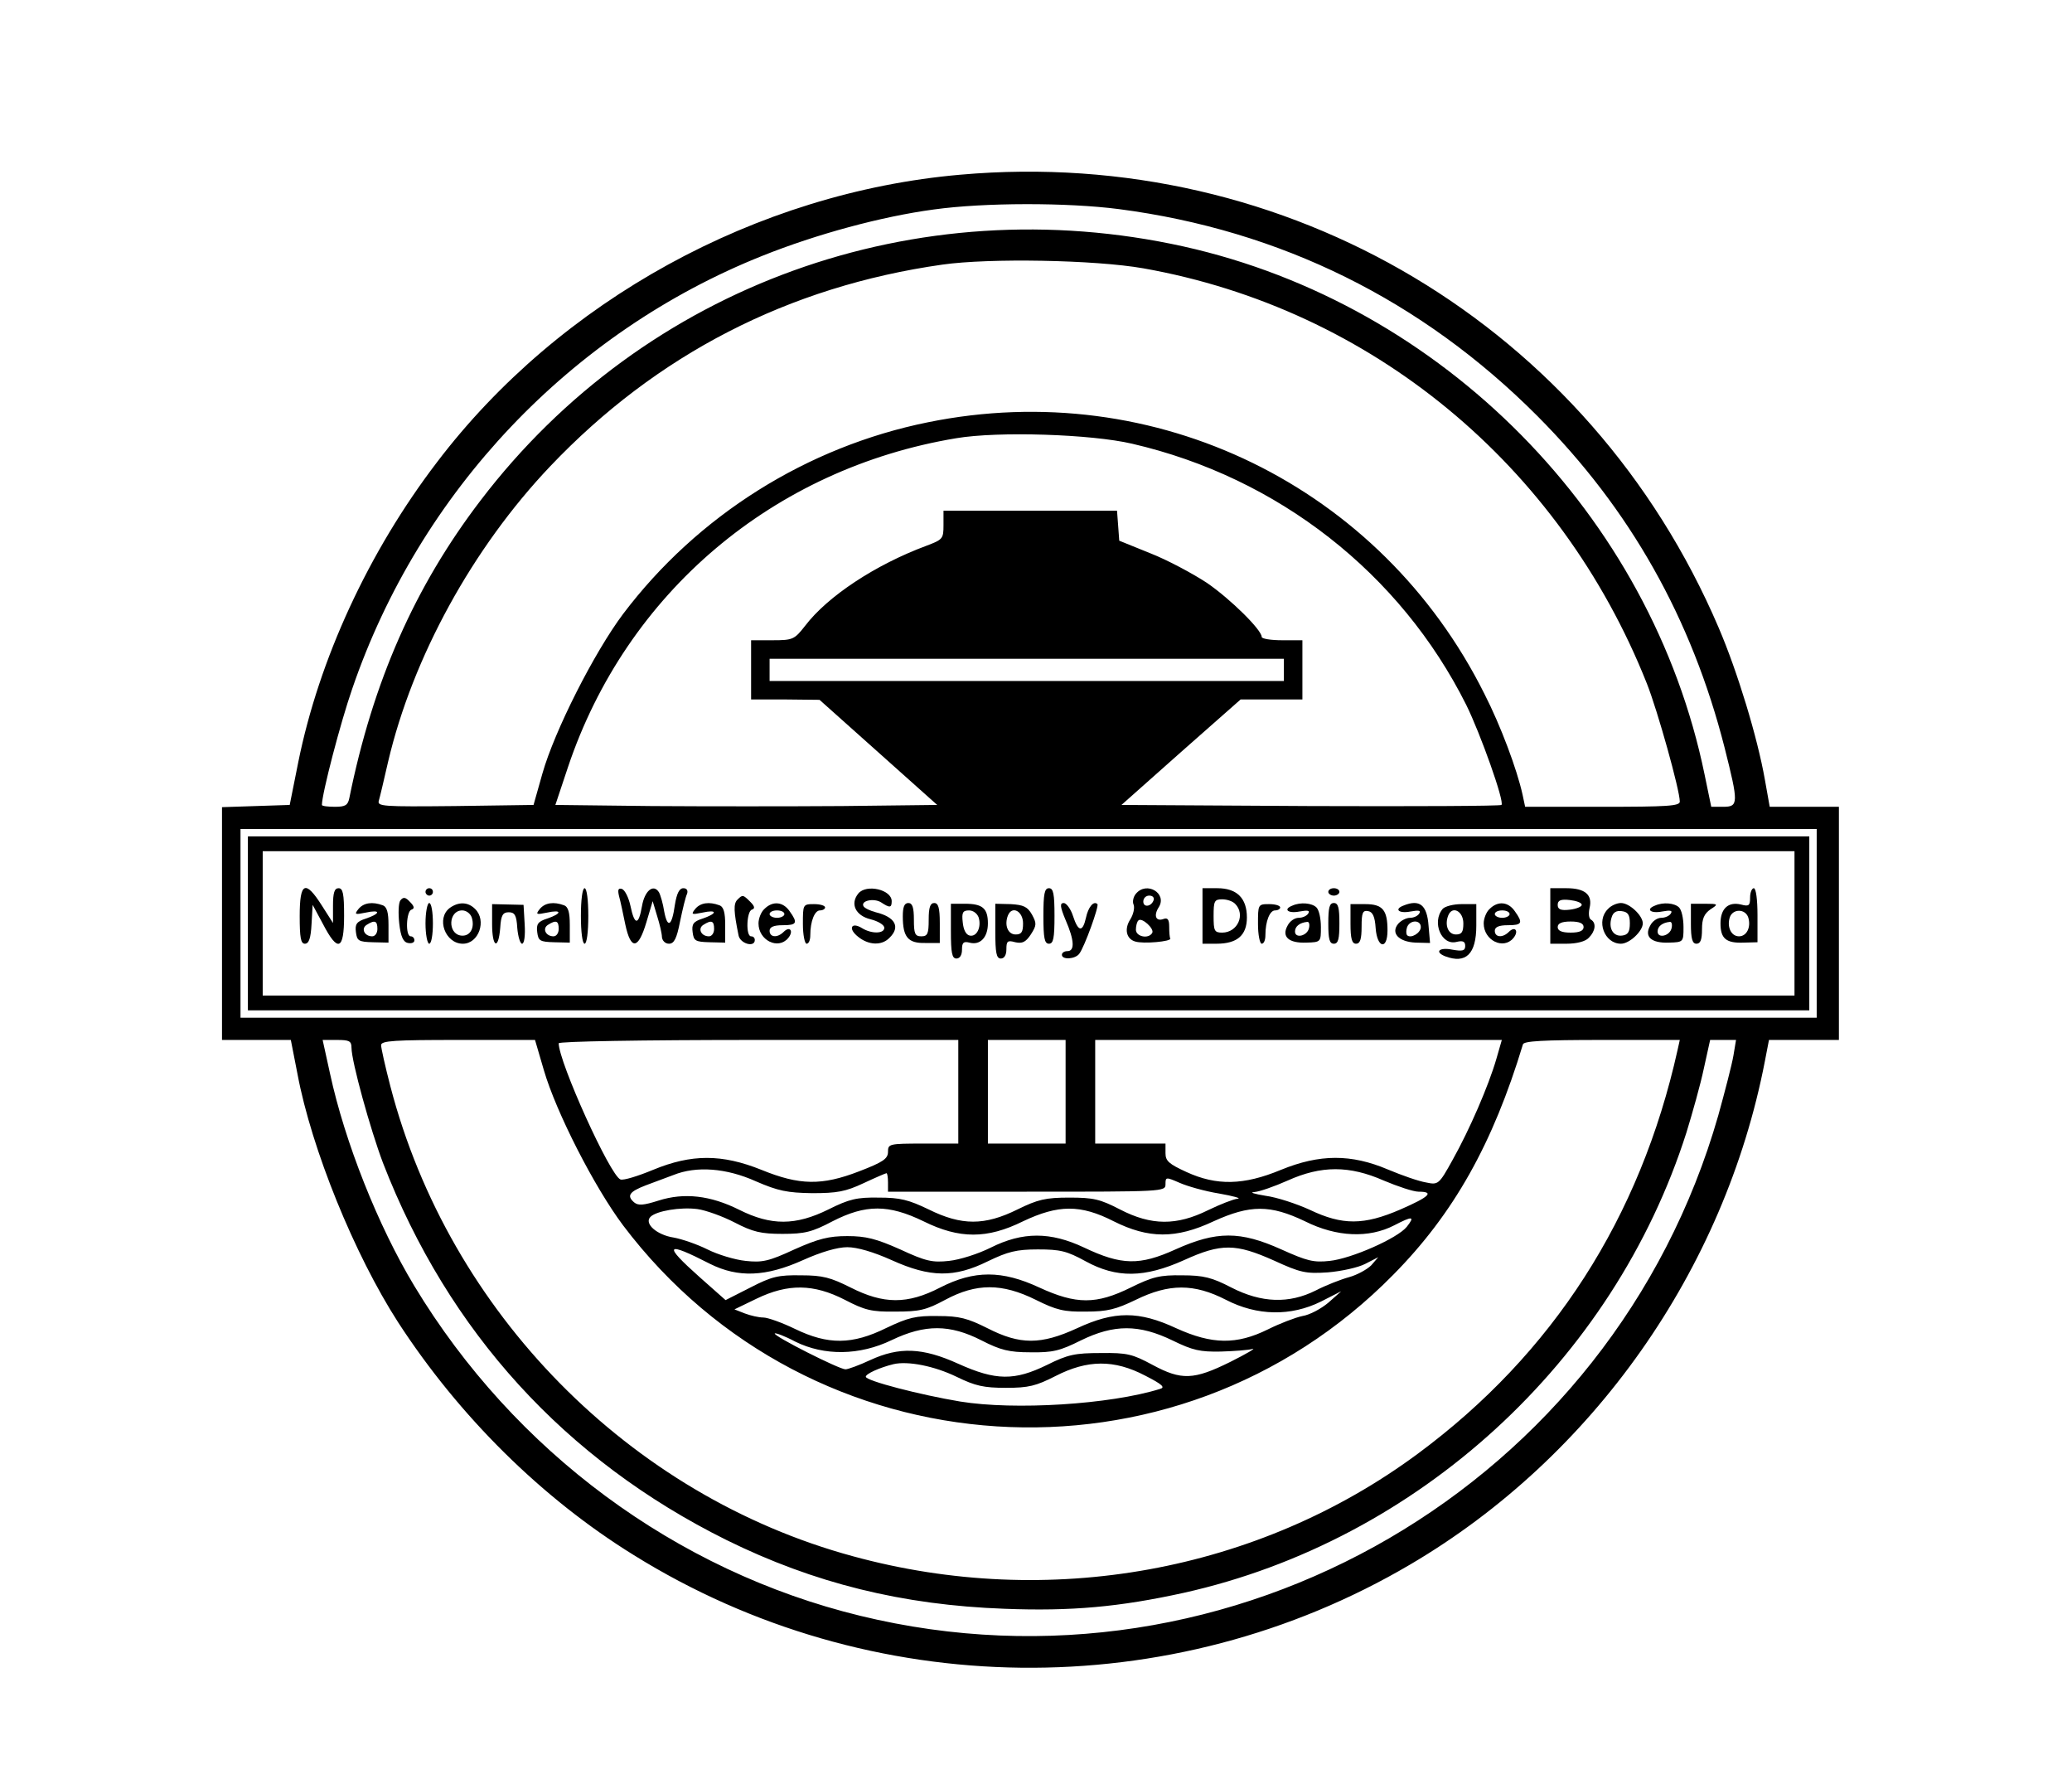 <?xml version="1.0" standalone="no"?>
<!DOCTYPE svg PUBLIC "-//W3C//DTD SVG 20010904//EN"
 "http://www.w3.org/TR/2001/REC-SVG-20010904/DTD/svg10.dtd">
<svg version="1.0" xmlns="http://www.w3.org/2000/svg"
 width="560pt" height="482pt" viewBox="0 0 560 482"
 preserveAspectRatio="xMidYMid meet">

<g transform="translate(0,482) scale(0.1,-0.1)"
fill="#000000" stroke="none">
<path d="M2596 4348 c-551 -48 -1083 -340 -1415 -777 -185 -242 -319 -533
-375 -811 l-23 -115 -92 -3 -91 -3 0 -314 0 -315 93 0 93 0 18 -92 c38 -203
154 -488 272 -671 165 -254 388 -475 637 -629 638 -397 1452 -406 2099 -25
493 290 849 795 958 1360 l11 57 95 0 94 0 0 315 0 315 -93 0 -94 0 -13 73
c-20 114 -74 292 -125 411 -348 814 -1165 1302 -2049 1224z m428 -93 c437 -57
819 -246 1131 -559 251 -252 417 -547 506 -896 38 -151 38 -160 -4 -160 l-32
0 -18 87 c-144 700 -708 1271 -1408 1427 -722 160 -1457 -105 -1900 -686 -178
-233 -291 -489 -355 -805 -4 -19 -11 -23 -39 -23 -19 0 -35 2 -35 5 0 30 50
222 82 314 182 532 590 963 1109 1170 145 58 321 106 463 125 137 19 361 19
500 1z m66 -160 c615 -109 1126 -530 1361 -1122 29 -73 89 -288 89 -319 0 -12
-34 -14 -209 -14 l-209 0 -7 33 c-15 68 -59 186 -103 272 -280 561 -890 859
-1504 734 -327 -66 -623 -252 -824 -518 -78 -104 -185 -315 -218 -431 l-24
-85 -212 -3 c-198 -2 -211 -1 -206 15 3 10 14 57 25 105 66 281 228 577 438
798 287 302 644 486 1060 545 126 18 412 13 543 -10z m-30 -474 c394 -91 725
-350 903 -706 38 -77 104 -262 95 -270 -3 -3 -235 -4 -516 -3 l-511 3 161 143
161 142 83 0 84 0 0 80 0 80 -55 0 c-30 0 -55 4 -55 9 0 19 -84 102 -148 146
-38 25 -107 62 -153 80 l-84 34 -3 41 -3 40 -235 0 -234 0 0 -39 c0 -37 -2
-39 -47 -56 -137 -51 -266 -136 -327 -216 -29 -37 -33 -39 -88 -39 l-58 0 0
-80 0 -80 93 0 92 -1 159 -142 159 -142 -256 -3 c-140 -1 -373 -1 -516 0
l-260 3 34 102 c158 471 555 807 1050 889 113 19 364 11 475 -15z m410 -611
l0 -30 -695 0 -695 0 0 30 0 30 695 0 695 0 0 -30z m1440 -685 l0 -255 -2130
0 -2130 0 0 255 0 255 2130 0 2130 0 0 -255z m-3960 -336 c0 -37 51 -221 85
-311 177 -457 493 -803 928 -1019 237 -117 476 -176 752 -186 181 -7 311 5
484 43 633 141 1162 625 1359 1244 16 52 38 130 47 173 l17 77 35 0 35 0 -7
-42 c-4 -24 -23 -97 -41 -162 -286 -999 -1313 -1597 -2319 -1352 -498 121
-935 444 -1205 891 -98 162 -188 389 -228 574 l-20 91 39 0 c33 0 39 -3 39
-21z m520 -61 c33 -113 136 -315 214 -419 506 -670 1491 -734 2082 -133 163
165 269 354 350 622 2 9 54 12 214 12 l210 0 -6 -27 c-101 -454 -337 -821
-702 -1091 -431 -319 -997 -422 -1527 -277 -604 164 -1091 659 -1250 1270 -14
54 -25 103 -25 111 0 12 37 14 208 14 l208 0 24 -82z m1120 -58 l0 -140 -95 0
c-92 0 -95 -1 -95 -22 0 -19 -13 -28 -78 -53 -101 -39 -161 -38 -264 4 -107
43 -189 43 -293 0 -41 -17 -80 -29 -88 -26 -28 10 -167 318 -167 368 0 5 218
9 540 9 l540 0 0 -140z m290 0 l0 -140 -105 0 -105 0 0 140 0 140 105 0 105 0
0 -140z m1164 88 c-21 -72 -72 -190 -118 -272 -37 -67 -39 -68 -72 -61 -19 3
-65 19 -103 35 -99 42 -184 42 -289 -1 -101 -42 -174 -43 -255 -6 -48 22 -57
30 -57 51 l0 26 -95 0 -95 0 0 140 0 140 549 0 550 0 -15 -52z m-2001 -330
c60 -26 85 -31 152 -32 67 0 90 4 139 27 32 15 60 27 62 27 2 0 4 -11 4 -25
l0 -25 375 0 c369 0 375 0 375 20 0 20 1 20 38 4 20 -9 69 -23 107 -29 39 -7
61 -13 50 -14 -11 -1 -47 -15 -80 -31 -85 -42 -153 -42 -238 2 -54 28 -72 32
-137 32 -64 0 -85 -5 -140 -32 -89 -44 -151 -44 -240 0 -54 26 -77 32 -135 32
-59 1 -80 -4 -136 -32 -89 -44 -155 -44 -241 -1 -78 39 -149 47 -218 25 -41
-13 -55 -14 -66 -5 -21 18 -13 29 31 46 22 8 56 21 75 28 62 25 143 19 223
-17z m1697 2 c38 -16 80 -30 94 -30 44 0 29 -14 -49 -48 -99 -43 -157 -43
-245 -1 -35 16 -89 34 -120 38 -30 5 -44 9 -30 10 14 1 54 15 90 31 91 41 167
41 260 0z m-1755 -113 c50 -26 72 -31 130 -31 60 0 80 5 135 34 90 46 151 46
246 0 97 -48 172 -48 269 0 95 45 155 46 245 0 94 -47 168 -48 270 0 99 45
153 45 247 0 86 -43 173 -46 241 -11 50 26 57 25 34 -4 -25 -31 -150 -86 -208
-92 -44 -5 -62 0 -131 31 -111 50 -175 50 -286 0 -97 -44 -146 -43 -247 5 -91
43 -166 43 -252 0 -34 -17 -84 -33 -113 -36 -45 -5 -63 -1 -132 31 -65 29 -93
36 -143 36 -50 0 -78 -7 -143 -36 -69 -32 -87 -36 -132 -31 -29 3 -75 17 -103
31 -28 14 -69 28 -91 32 -46 7 -81 38 -63 56 16 16 81 27 127 21 22 -3 67 -19
100 -36z m-66 -112 c76 -38 151 -35 251 10 49 22 93 35 120 35 27 0 71 -13
120 -35 104 -47 169 -48 260 -3 54 26 77 32 135 32 60 0 78 -4 129 -32 84 -46
159 -45 266 3 101 46 140 45 243 -1 72 -33 86 -36 146 -32 36 3 82 13 101 23
l35 18 -19 -22 c-11 -11 -38 -26 -60 -32 -22 -6 -63 -22 -90 -36 -72 -36 -146
-34 -228 8 -52 27 -75 33 -133 33 -60 1 -80 -4 -139 -33 -93 -46 -147 -46
-247 0 -101 47 -176 47 -268 0 -89 -46 -153 -45 -242 0 -54 27 -75 33 -134 33
-61 1 -79 -3 -137 -33 l-67 -34 -70 62 c-100 89 -93 98 28 36z m364 -97 c54
-28 72 -33 137 -32 65 0 83 4 135 32 84 45 153 45 244 0 56 -28 77 -33 136
-32 58 0 81 6 135 32 90 44 157 44 243 0 85 -44 176 -45 257 -5 l55 28 -35
-31 c-19 -16 -50 -33 -70 -36 -19 -4 -61 -20 -93 -36 -85 -42 -151 -41 -248 3
-101 47 -167 47 -268 0 -98 -45 -154 -45 -242 0 -54 27 -76 33 -134 33 -60 1
-80 -4 -139 -32 -93 -46 -158 -46 -247 -3 -35 17 -74 31 -86 31 -12 0 -34 5
-50 11 l-28 11 60 29 c85 41 154 40 238 -3z m370 -110 c51 -26 74 -32 132 -32
60 -1 80 4 136 32 90 44 157 44 248 0 55 -27 75 -31 130 -30 36 1 75 4 86 7
11 3 -16 -13 -60 -35 -99 -49 -132 -50 -210 -8 -54 29 -68 33 -140 32 -69 0
-89 -4 -145 -32 -88 -43 -138 -43 -240 3 -97 44 -160 46 -238 10 -30 -14 -60
-25 -67 -25 -17 0 -197 91 -191 97 2 2 27 -7 55 -22 79 -39 174 -38 261 4 90
43 157 43 243 -1z m-68 -98 c51 -25 74 -30 134 -30 61 0 81 5 134 32 86 44
158 45 242 1 47 -24 55 -32 40 -36 -135 -42 -393 -58 -540 -34 -108 18 -255
56 -255 67 0 8 38 25 75 34 39 9 110 -5 170 -34z"/>
<path d="M670 2325 l0 -235 2110 0 2110 0 0 235 0 235 -2110 0 -2110 0 0 -235z
m4180 0 l0 -195 -2070 0 -2070 0 0 195 0 195 2070 0 2070 0 0 -195z"/>
<path d="M810 2345 c0 -59 3 -75 14 -75 11 0 16 15 18 53 l3 52 28 -52 c40
-77 57 -71 57 22 0 60 -3 75 -15 75 -11 0 -15 -12 -15 -47 l0 -47 -30 47 c-45
71 -60 63 -60 -28z"/>
<path d="M1150 2410 c0 -5 5 -10 10 -10 6 0 10 5 10 10 0 6 -4 10 -10 10 -5 0
-10 -4 -10 -10z"/>
<path d="M1570 2345 c0 -43 4 -75 10 -75 6 0 10 32 10 75 0 43 -4 75 -10 75
-6 0 -10 -32 -10 -75z"/>
<path d="M1673 2399 c4 -14 11 -48 17 -77 15 -70 35 -68 57 6 l17 57 12 -40
c7 -22 13 -48 13 -57 1 -10 9 -18 19 -18 14 0 21 14 30 60 7 34 15 67 19 75 3
9 -1 15 -10 15 -11 0 -18 -14 -23 -45 -8 -58 -20 -65 -29 -17 -3 20 -10 44
-14 51 -15 24 -39 4 -46 -38 -9 -52 -20 -52 -31 1 -5 23 -15 43 -23 46 -10 3
-12 -2 -8 -19z"/>
<path d="M2320 2406 c-23 -28 -8 -60 33 -70 20 -5 37 -15 37 -23 0 -16 -34
-17 -60 -1 -29 18 -39 -1 -11 -23 28 -23 64 -25 85 -3 30 29 16 56 -37 69 -15
4 -30 11 -33 16 -9 15 27 23 47 11 24 -16 29 -15 29 3 0 31 -68 47 -90 21z"/>
<path d="M2820 2345 c0 -60 3 -75 15 -75 12 0 15 15 15 75 0 60 -3 75 -15 75
-12 0 -15 -15 -15 -75z"/>
<path d="M3070 2405 c-7 -8 -10 -22 -6 -30 3 -9 -1 -26 -9 -39 -17 -26 -11
-53 13 -60 22 -7 98 0 95 8 -2 3 -3 18 -3 32 0 19 -4 25 -15 21 -21 -8 -28 9
-13 32 23 37 -33 71 -62 36z m48 -17 c-6 -18 -28 -21 -28 -4 0 9 7 16 16 16 9
0 14 -5 12 -12z m-4 -89 c-10 -17 -44 -10 -44 9 0 10 3 22 7 25 9 9 44 -23 37
-34z"/>
<path d="M3250 2345 l0 -75 38 0 c56 0 82 23 82 71 0 52 -27 79 -80 79 l-40 0
0 -75z m88 33 c29 -29 7 -78 -35 -78 -21 0 -23 5 -23 45 0 40 2 45 23 45 13 0
28 -5 35 -12z"/>
<path d="M3590 2410 c0 -5 7 -10 15 -10 8 0 15 5 15 10 0 6 -7 10 -15 10 -8 0
-15 -4 -15 -10z"/>
<path d="M4190 2345 l0 -75 44 0 c27 0 51 6 60 16 18 18 21 40 6 49 -6 3 -7
17 -4 31 9 36 -12 54 -62 54 l-44 0 0 -75z m85 30 c0 -5 -15 -11 -32 -13 -25
-3 -33 1 -33 13 0 12 8 16 33 13 17 -2 32 -7 32 -13z m5 -60 c0 -10 -11 -15
-35 -15 -24 0 -35 5 -35 15 0 10 11 15 35 15 24 0 35 -5 35 -15z"/>
<path d="M4730 2395 c0 -22 -3 -25 -25 -19 -34 8 -55 -11 -55 -51 0 -41 15
-54 63 -52 l37 1 0 73 c0 42 -4 73 -10 73 -5 0 -10 -11 -10 -25z m-5 -54 c8
-26 -4 -51 -25 -51 -21 0 -33 25 -25 51 8 24 42 24 50 0z"/>
<path d="M1082 2387 c-5 -7 -6 -34 -3 -62 4 -36 11 -51 24 -53 9 -2 17 1 17 7
0 6 -4 11 -10 11 -15 0 -12 68 2 72 9 3 8 9 -4 21 -12 13 -18 14 -26 4z"/>
<path d="M1993 2389 c-11 -11 -10 -32 3 -96 4 -23 44 -34 44 -13 0 6 -4 10
-10 10 -15 0 -12 68 2 72 9 3 8 9 -4 21 -20 20 -21 20 -35 6z"/>
<path d="M969 2364 c-12 -15 -10 -16 19 -10 41 9 42 -2 1 -16 -25 -8 -30 -15
-27 -37 3 -23 7 -26 46 -27 l42 -1 0 48 c0 33 -4 49 -16 53 -27 10 -51 7 -65
-10z m51 -54 c0 -11 -6 -20 -14 -20 -21 0 -31 21 -15 31 22 14 29 11 29 -11z"/>
<path d="M1150 2325 c0 -30 5 -55 10 -55 6 0 10 25 10 55 0 30 -4 55 -10 55
-5 0 -10 -25 -10 -55z"/>
<path d="M1216 2367 c-38 -28 -13 -97 35 -97 43 0 65 63 33 94 -19 19 -44 20
-68 3z m59 -26 c9 -29 -5 -52 -29 -49 -37 5 -34 68 3 68 11 0 22 -8 26 -19z"/>
<path d="M1330 2323 c0 -63 17 -72 22 -10 2 34 7 42 23 42 16 0 21 -8 23 -42
2 -24 8 -43 13 -43 6 0 9 22 7 53 l-3 52 -42 1 -43 1 0 -54z"/>
<path d="M1459 2364 c-12 -15 -10 -16 19 -10 41 9 42 -2 1 -16 -25 -8 -30 -15
-27 -37 3 -23 7 -26 46 -27 l42 -1 0 48 c0 33 -4 49 -16 53 -27 10 -51 7 -65
-10z m51 -54 c0 -11 -6 -20 -14 -20 -21 0 -31 21 -15 31 22 14 29 11 29 -11z"/>
<path d="M1879 2364 c-12 -15 -10 -16 19 -10 41 9 42 -2 1 -16 -25 -8 -30 -15
-27 -37 3 -23 7 -26 46 -27 l42 -1 0 48 c0 33 -4 49 -16 53 -27 10 -51 7 -65
-10z m51 -54 c0 -11 -6 -20 -14 -20 -21 0 -31 21 -15 31 22 14 29 11 29 -11z"/>
<path d="M2066 2364 c-9 -8 -16 -26 -16 -39 0 -46 53 -72 80 -40 16 19 5 34
-12 17 -17 -17 -38 -15 -38 3 0 10 11 15 35 15 39 0 42 6 19 38 -18 26 -46 28
-68 6z m54 -14 c0 -5 -9 -10 -20 -10 -11 0 -20 5 -20 10 0 6 9 10 20 10 11 0
20 -4 20 -10z"/>
<path d="M2170 2323 c0 -29 5 -53 10 -53 6 0 10 10 10 23 0 38 12 67 26 67 8
0 14 4 14 8 0 5 -13 9 -30 9 -30 0 -30 -1 -30 -54z"/>
<path d="M2440 2344 c0 -56 14 -73 60 -72 l40 0 0 54 c0 41 -4 54 -15 54 -11
0 -15 -12 -15 -45 0 -38 -3 -45 -20 -45 -17 0 -20 7 -20 45 0 33 -4 45 -15 45
-11 0 -15 -11 -15 -36z"/>
<path d="M2570 2304 c0 -59 3 -74 15 -74 9 0 15 9 15 24 0 19 4 23 20 19 29
-8 50 14 50 52 0 41 -15 53 -62 53 l-38 0 0 -74z m75 37 c8 -26 -5 -53 -24
-49 -10 2 -17 15 -19 36 -3 26 0 32 17 32 11 0 22 -8 26 -19z"/>
<path d="M2690 2304 c0 -59 3 -74 15 -74 9 0 15 9 15 25 0 22 3 25 24 19 19
-4 28 0 42 21 16 25 16 30 3 54 -12 21 -23 26 -57 28 l-42 1 0 -74z m75 21 c0
-23 -4 -30 -20 -30 -21 0 -31 25 -21 51 11 28 41 12 41 -21z"/>
<path d="M2880 2334 c24 -55 25 -84 5 -84 -8 0 -15 -4 -15 -10 0 -14 36 -12
47 3 14 18 54 129 49 134 -10 10 -25 -8 -31 -37 -9 -40 -21 -38 -35 5 -6 19
-18 35 -25 35 -11 0 -10 -10 5 -46z"/>
<path d="M3400 2323 c0 -29 5 -53 10 -53 6 0 10 10 10 23 0 38 12 67 26 67 8
0 14 4 14 8 0 5 -13 9 -30 9 -30 0 -30 -1 -30 -54z"/>
<path d="M3493 2373 c-26 -10 -12 -22 19 -16 22 4 29 3 24 -5 -4 -7 -16 -12
-26 -12 -11 0 -24 -9 -30 -21 -17 -30 3 -48 51 -46 39 1 39 2 39 42 0 23 -5
46 -12 53 -12 12 -43 15 -65 5z m45 -60 c-4 -22 -38 -30 -38 -10 0 14 13 24
33 26 5 1 7 -7 5 -16z"/>
<path d="M3590 2325 c0 -42 3 -55 15 -55 12 0 15 13 15 55 0 42 -3 55 -15 55
-12 0 -15 -13 -15 -55z"/>
<path d="M3650 2324 c0 -41 4 -54 15 -54 11 0 15 12 15 46 0 38 3 45 18 42 12
-2 18 -15 20 -46 4 -54 32 -60 32 -6 0 55 -13 71 -60 71 l-40 0 0 -53z"/>
<path d="M3793 2373 c-26 -10 -12 -22 19 -16 22 4 29 3 24 -5 -4 -7 -15 -12
-25 -12 -10 0 -24 -7 -32 -16 -21 -25 1 -49 47 -51 l39 -1 -4 46 c-4 57 -24
73 -68 55z m47 -58 c0 -16 -27 -32 -37 -22 -3 4 -3 13 0 22 8 20 37 20 37 0z"/>
<path d="M3899 2364 c-30 -36 -3 -100 38 -89 17 4 23 1 23 -11 0 -13 -7 -15
-35 -10 -35 7 -49 -6 -19 -18 56 -21 84 6 84 83 l0 58 -40 0 c-22 0 -45 -6
-51 -13z m56 -39 c0 -23 -4 -30 -20 -30 -21 0 -31 25 -21 51 11 28 41 12 41
-21z"/>
<path d="M4026 2364 c-9 -8 -16 -26 -16 -39 0 -46 53 -72 80 -40 16 19 5 34
-12 17 -17 -17 -38 -15 -38 3 0 10 11 15 35 15 39 0 42 6 19 38 -18 26 -46 28
-68 6z m54 -14 c0 -5 -9 -10 -20 -10 -11 0 -20 5 -20 10 0 6 9 10 20 10 11 0
20 -4 20 -10z"/>
<path d="M4346 2364 c-33 -32 -10 -94 35 -94 23 0 59 34 59 55 0 21 -36 55
-59 55 -11 0 -27 -7 -35 -16z m59 -39 c0 -23 -5 -31 -21 -33 -24 -3 -38 20
-28 50 4 13 13 18 27 16 17 -2 22 -10 22 -33z"/>
<path d="M4473 2373 c-26 -10 -12 -22 19 -16 22 4 29 3 24 -5 -4 -7 -16 -12
-26 -12 -11 0 -24 -9 -30 -21 -17 -30 3 -48 51 -46 39 1 39 2 39 42 0 23 -5
46 -12 53 -12 12 -43 15 -65 5z m45 -60 c-4 -22 -38 -30 -38 -10 0 14 13 24
33 26 5 1 7 -7 5 -16z"/>
<path d="M4570 2324 c0 -41 4 -54 15 -54 11 0 15 11 15 39 0 29 6 42 23 54 22
14 21 15 -15 15 l-38 0 0 -54z"/>
</g>
</svg>
